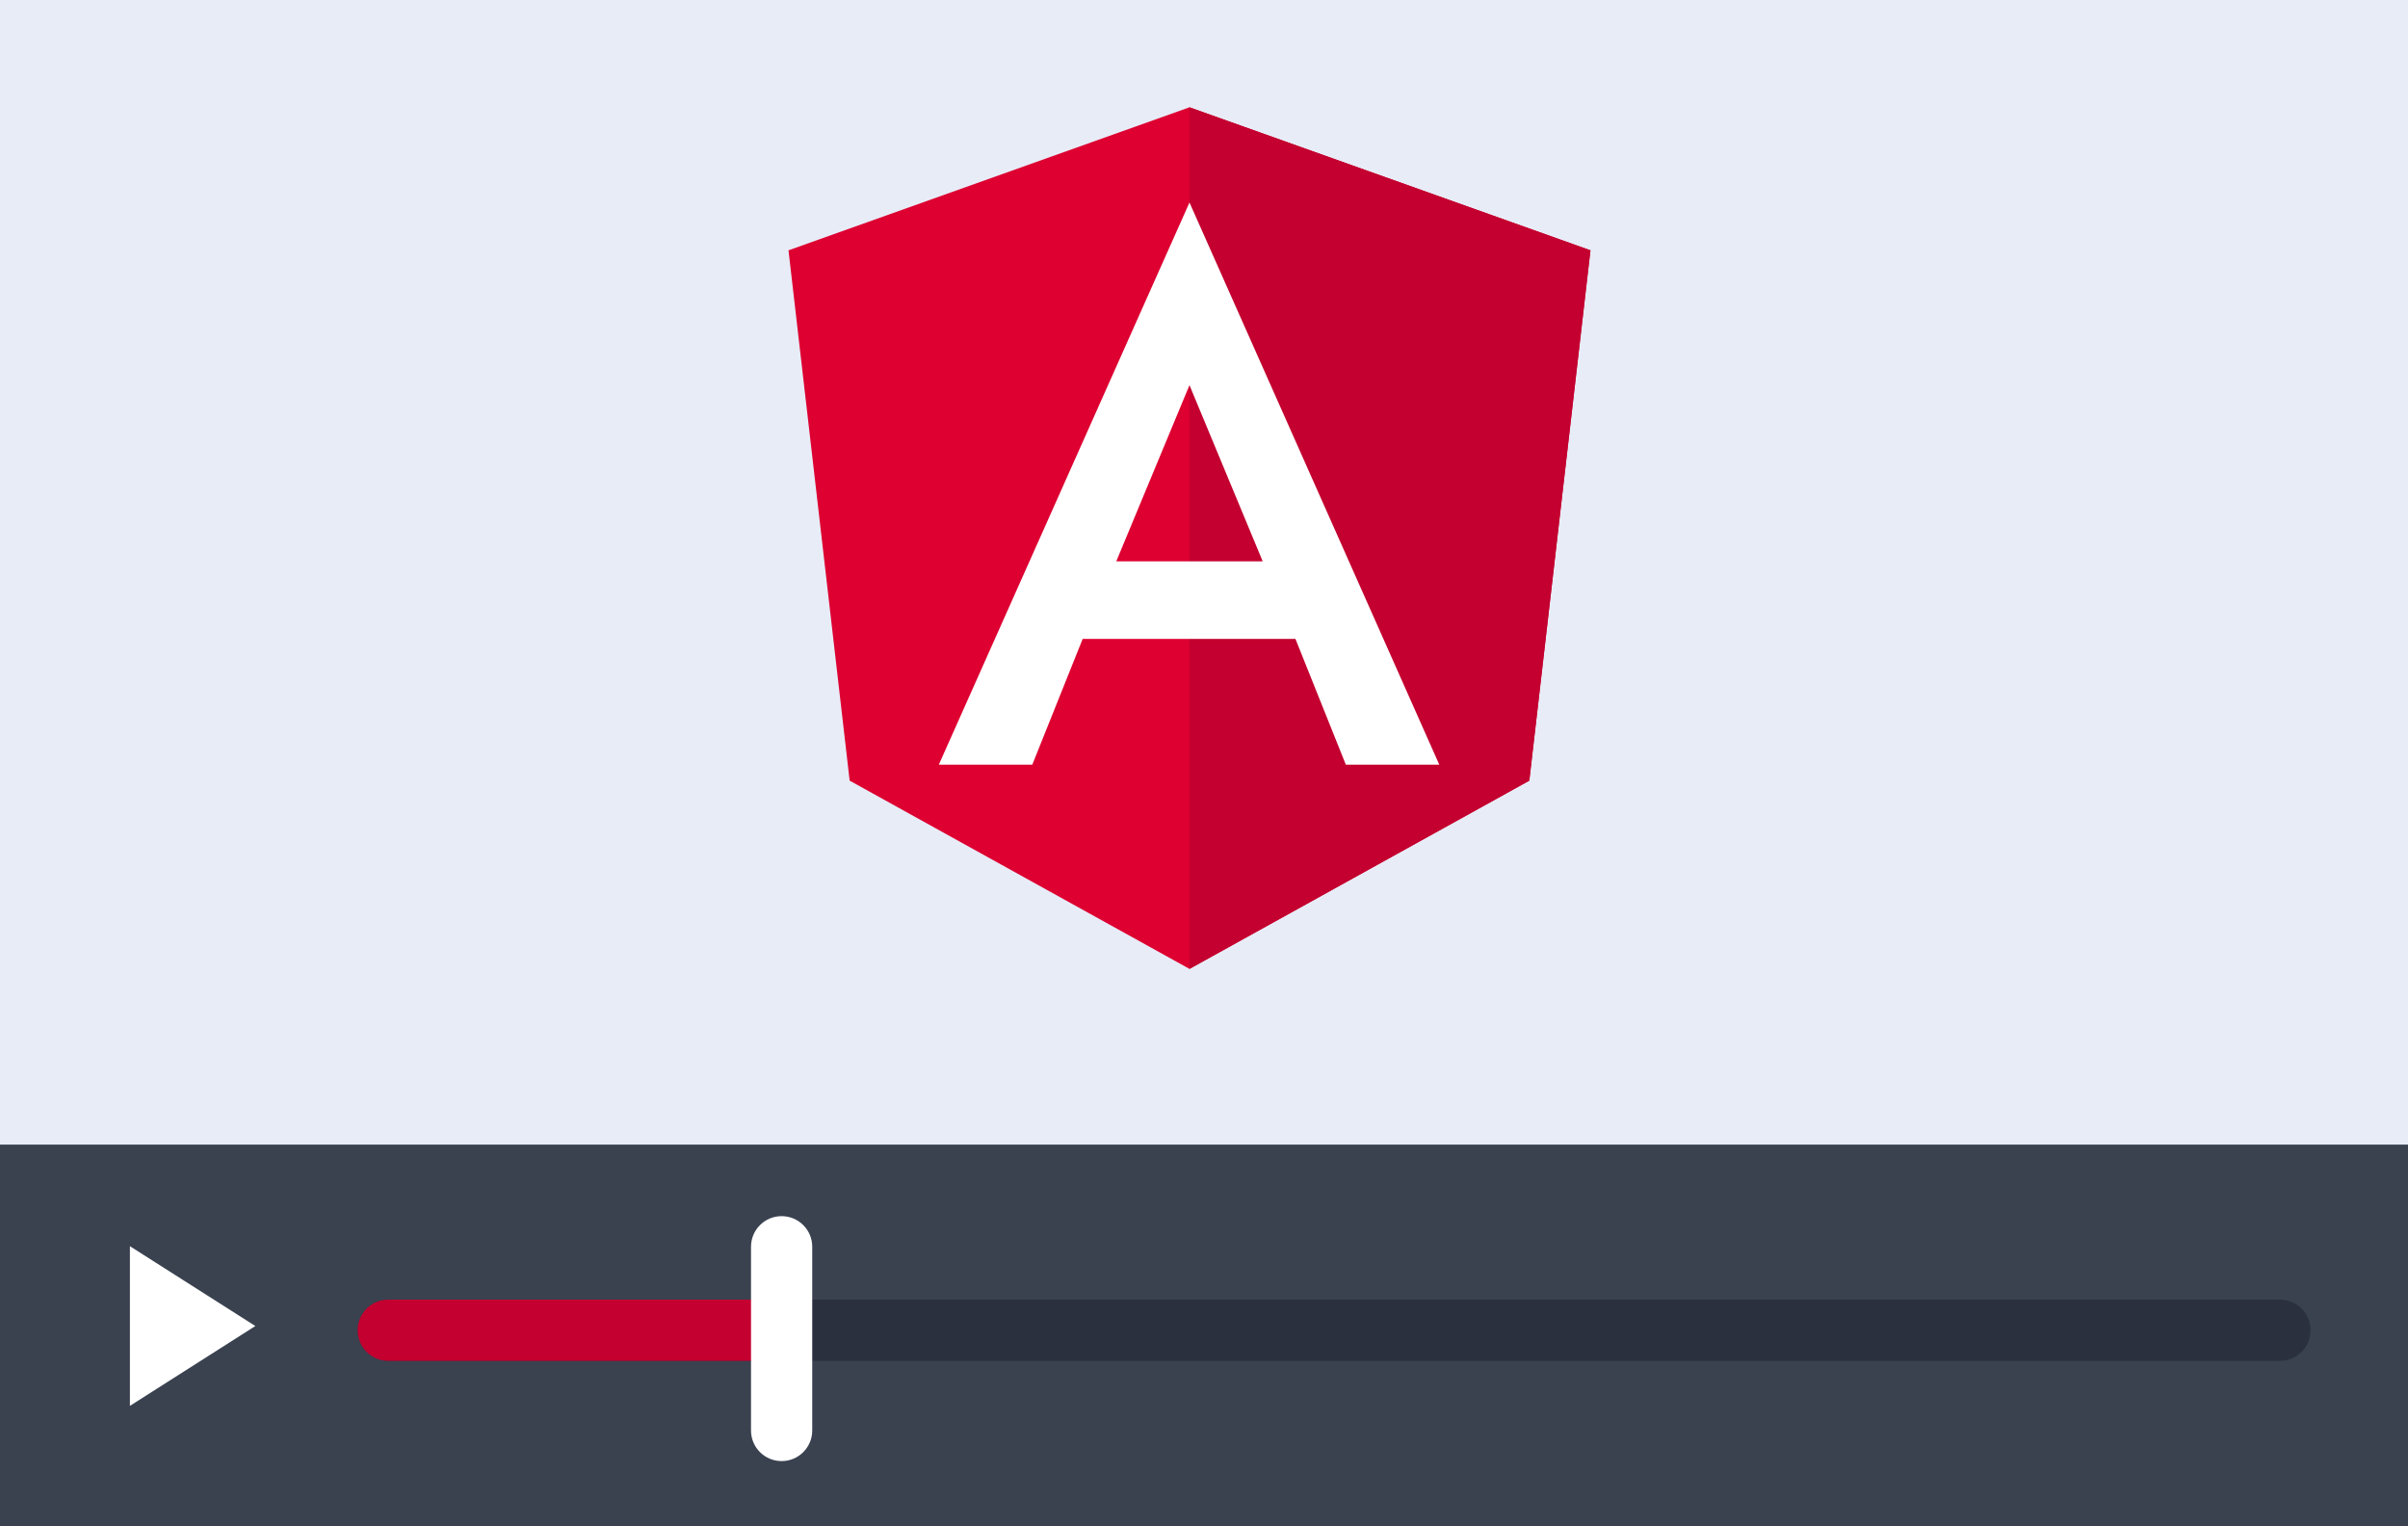 <?xml version="1.0" encoding="UTF-8"?>
<svg width="202px" height="128px" viewBox="0 0 202 128" version="1.1" xmlns="http://www.w3.org/2000/svg" xmlns:xlink="http://www.w3.org/1999/xlink">
    <rect x="0" y="0" width="202" height="128" fill="#808080" stroke="none"/>
    <!-- Generator: Sketch 45.1 (43504) - http://www.bohemiancoding.com/sketch -->
    <title>Artboard</title>
    <desc>Created with Sketch.</desc>
    <defs></defs>
    <g id="Page-1" stroke="none" stroke-width="1" fill="none" fill-rule="evenodd">
        <g id="Artboard">
            <g id="Group" transform="translate(-4, -1)">
                <rect id="Rectangle-path" fill="#E8ECF7" fill-rule="nonzero" x="0.803" y="0" width="206.491" height="128.909"></rect>
                <rect id="Rectangle-path" fill="#3A4250" fill-rule="nonzero" x="1" y="97" width="206.491" height="31.995"></rect>
                <path d="M195.256,115.136 L36.568,115.136 C35.148,115.136 34,113.988 34,112.568 C34,111.148 35.148,110 36.568,110 L195.256,110 C196.676,110 197.824,111.148 197.824,112.568 C197.824,113.988 196.676,115.136 195.256,115.136 Z" id="Shape" fill="#2A303D" fill-rule="nonzero"></path>
                <path d="M69.571,110 L36.568,110 C35.148,110 34,111.148 34,112.568 C34,113.988 35.148,115.136 36.568,115.136 L69.571,115.136 L69.571,110 Z" id="Shape" fill="#C3002F" fill-rule="nonzero"></path>
                <path d="M69.568,123.543 C68.148,123.543 67,122.395 67,120.975 L67,105.568 C67,104.148 68.148,103 69.568,103 C70.988,103 72.136,104.148 72.136,105.568 L72.136,120.975 C72.136,122.395 70.988,123.543 69.568,123.543 Z" id="Shape" fill="#FFFFFF" fill-rule="nonzero"></path>
                <g id="angular" transform="translate(70, 10)" fill-rule="nonzero">
                    <polyline id="Shape" fill="#DD0031" points="33.782 0 0.145 11.995 5.275 56.473 33.782 72.262 62.29 56.473 67.42 11.995"></polyline>
                    <polyline id="Shape" fill="#C3002F" points="33.782 0 33.782 8.021 33.782 7.985 33.782 72.262 62.29 56.473 67.42 11.995"></polyline>
                    <path d="M33.782,7.985 L12.754,55.136 L20.595,55.136 L24.822,44.585 L42.671,44.585 L46.898,55.136 L54.738,55.136 L33.782,7.985 Z M39.925,38.082 L27.64,38.082 L33.782,23.304 L39.925,38.082 Z" id="Shape" fill="#FFFFFF"></path>
                </g>
                <g id="ic_play_arrow_white_24px" transform="translate(7.246, 100.737)">
                    <polygon id="Shape" fill="#FFFFFF" fill-rule="nonzero" points="7.652 4.783 7.652 18.174 18.174 11.478"></polygon>
                    <polygon id="Shape" points="0 0 22.957 0 22.957 22.957 0 22.957"></polygon>
                </g>
            </g>
        </g>
    </g>
</svg>